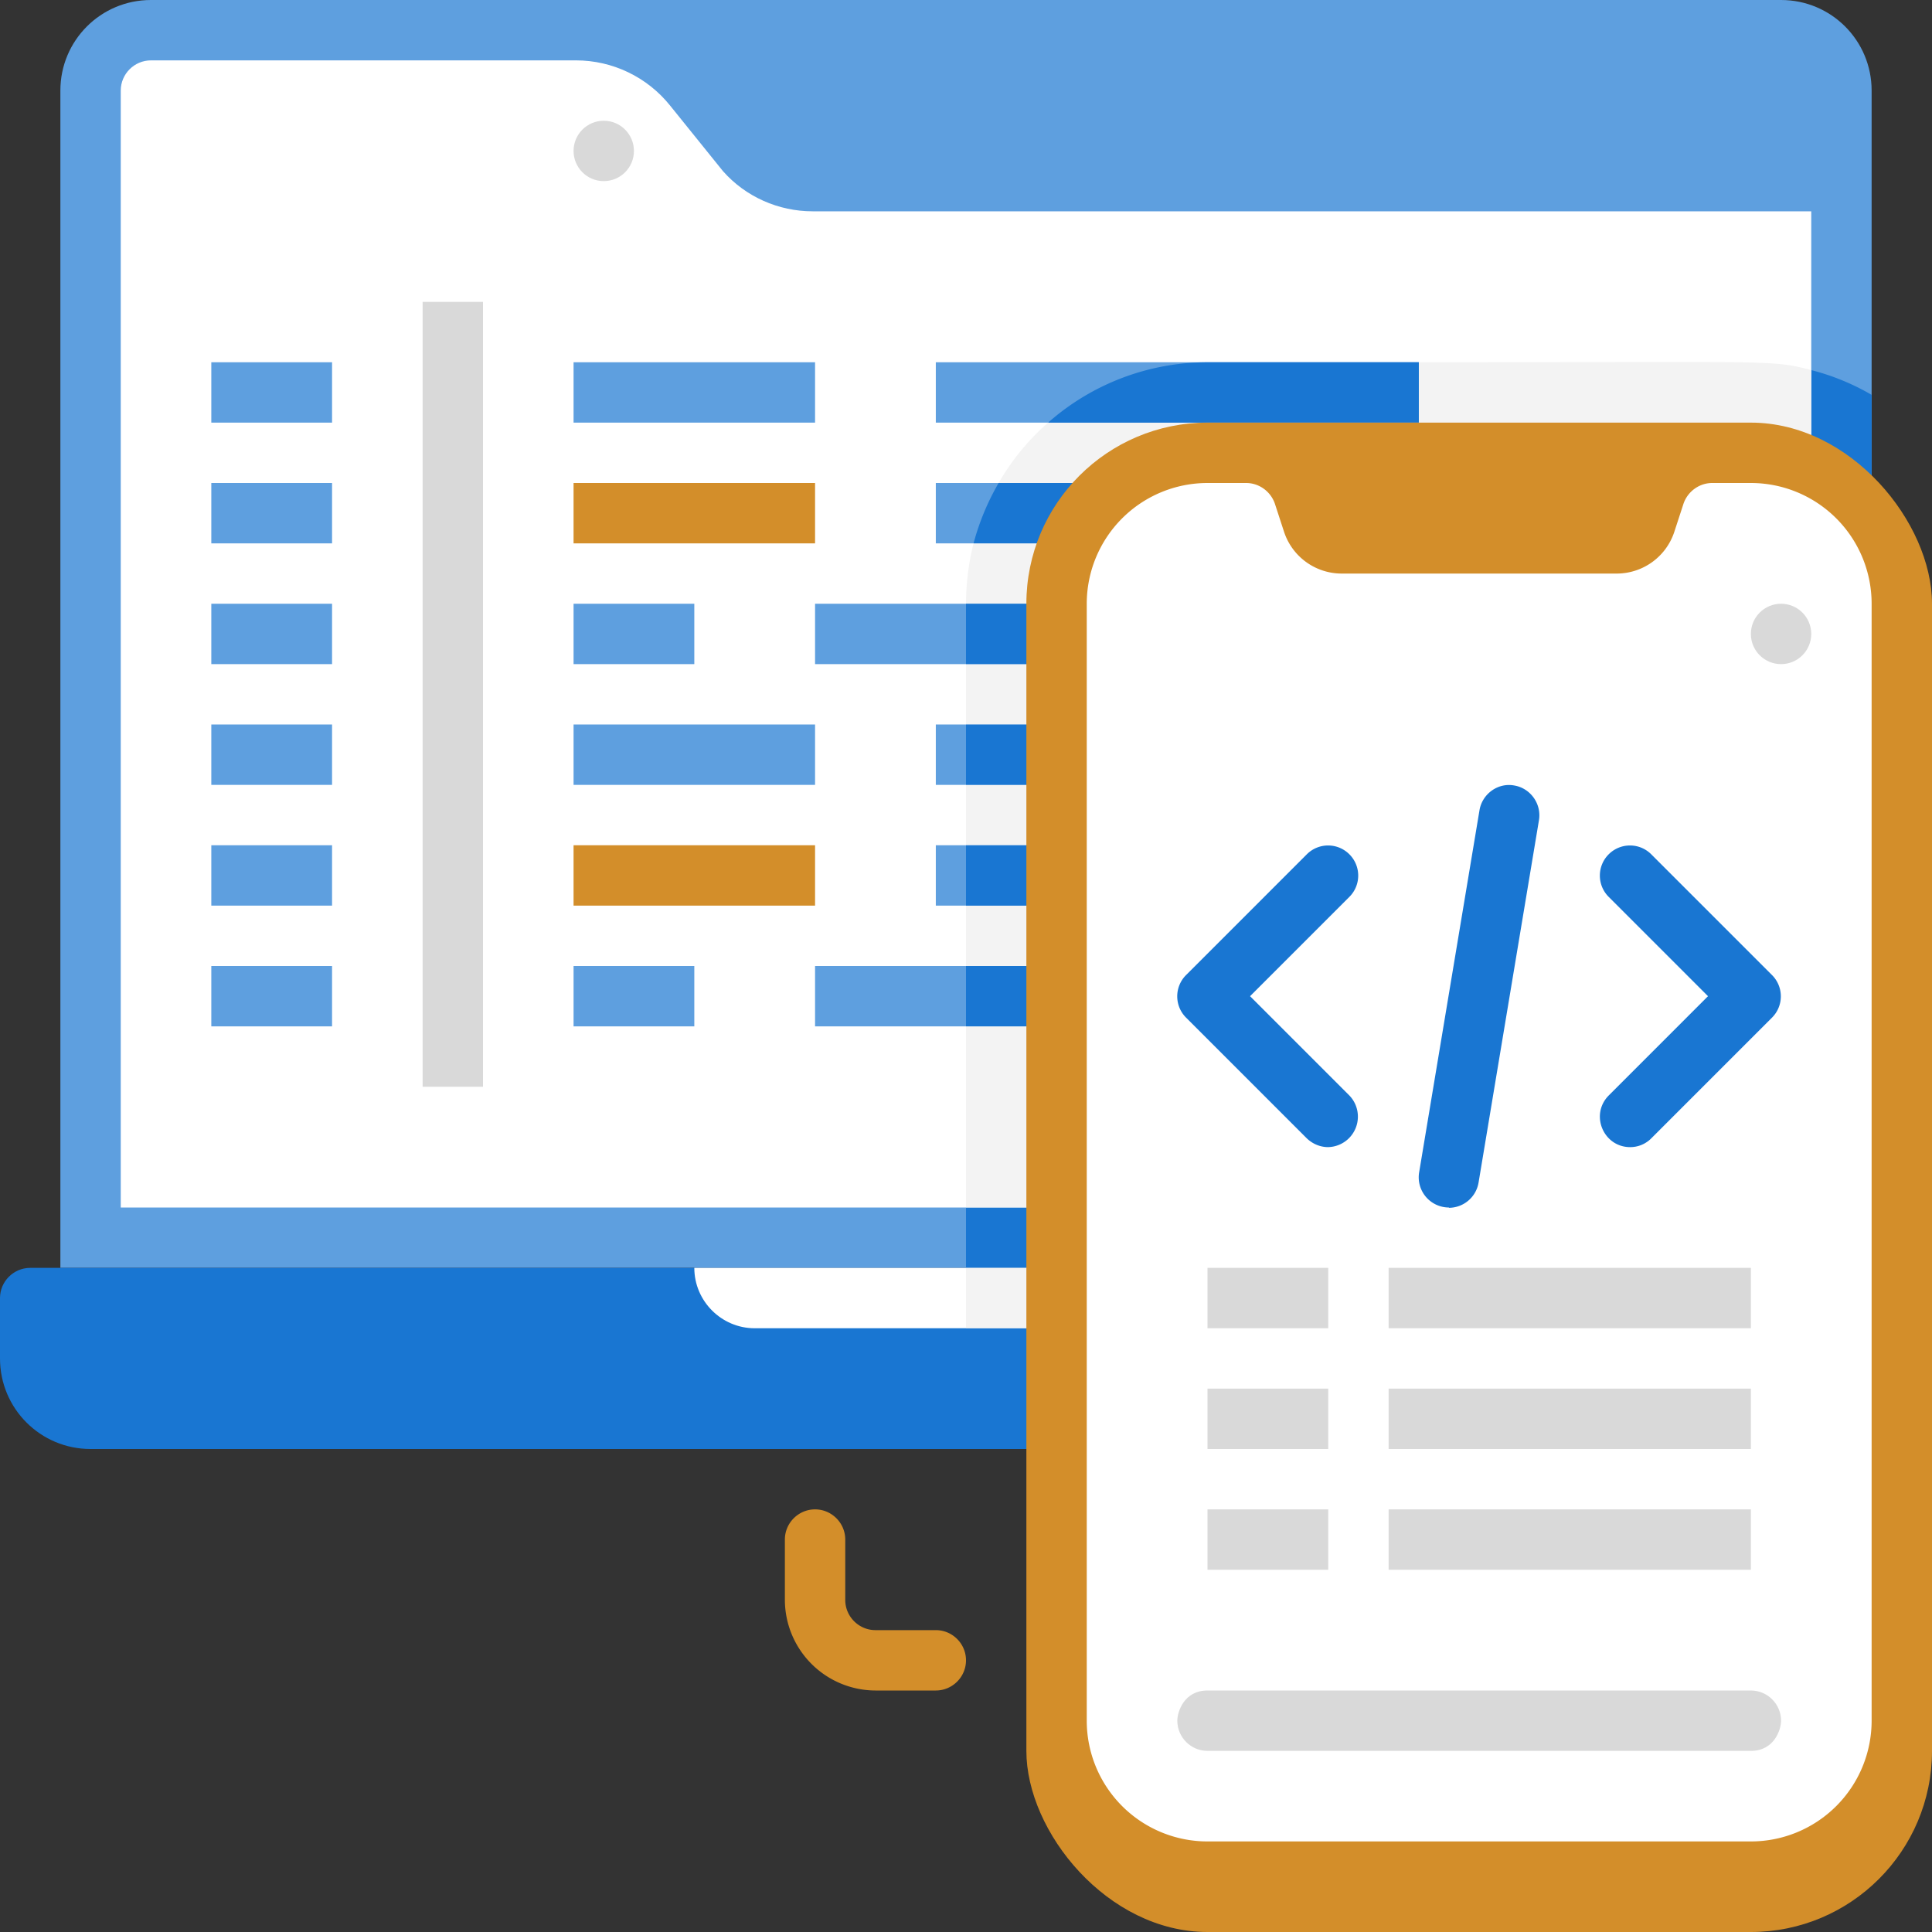 <svg xmlns="http://www.w3.org/2000/svg" viewBox="0 0 64 64" xmlns:v="https://vecta.io/nano"><rect x="0" y="0" width="64" height="64" fill="#333333" stroke="none"/><style><![CDATA[.G{fill:#5e9fdf}.H{fill:#d38e2a}.I{fill:#1976d2}]]></style><path d="M62,3V42H2V3C2,1.34,3.34,0,5,0H59c1.66,0,3,1.34,3,3Z" class="G"/><path d="M64 43v2c0 1.66-1.34 3-3 3H3c-1.66 0-3-1.34-3-3v-2c0-.55.45-1 1-1h62c.55 0 1 .45 1 1z" class="I"/><path d="M60 3v4H20l-4-5h43c.55 0 1 .45 1 1z" class="G"/><path d="M60 7v33H4V3c0-.55.45-1 1-1h14.08c1.21 0 2.36.55 3.12 1.5l1.75 2.17C24.7 6.52 25.79 7 26.92 7H60z" fill="#fff"/><path d="M14 10h2v26h-2z" fill="#d9d9d9"/><path d="M7 12h4v2H7zm0 4h4v2H7zm0 4h4v2H7zm0 4h4v2H7zm0 4h4v2H7zm0 4h4v2H7zm12-20h8v2h-8zm12 0h16v2H31zM19 24h8v2h-8zm12 0h16v2H31zm-12-4h4v2h-4zm8 0h14v2H27z" class="G"/><path d="M19 16h8v2h-8z" class="H"/><path d="M31 16h10v2H31zm14 1h6v2h-6z" class="G"/><path d="M19 28h8v2h-8z" class="H"/><path d="M31 28h10v2H31zm14 1h6v2h-6z" class="G"/><path d="M45 21h6v2h-6z" class="H"/><path d="M19 32h4v2h-4zm8 0h14v2H27z" class="G"/><path d="M45 33h6v2h-6z" class="H"/><path d="M41 42c0 1.09-.89 2-2 2H25c-1.1 0-2-.9-2-2h18z" fill="#fff"/><g class="I"><path d="M64 43v2c0 1.66-1.34 3-3 3H32v-4h7c1.09 0 2-.89 2-2h22c.55 0 1 .45 1 1z"/><path d="M62 13.08V42H32v-2h28V12.26a7.8 7.8 0 0 1 2 .82z"/></g><path d="M41 42c0 1.09-.89 2-2 2h-7v-2h9zm19-29.74V40H32v-6h9v-2h-9v-2h9v-2h-9v-2h15v-2H32v-2h9v-2h-9a8.24 8.24 0 0 1 .25-2H41v-2h-7.92a7.9 7.9 0 0 1 1.64-2H47v-2c11.81 0 11.68-.09 13 .26z" fill="#f3f3f3"/><path d="M41 18h-8.75c.19-.71.47-1.38.83-2H41v2zm-9 2h9v2h-9zm0 8h9v2h-9zm0 4h9v2h-9zm15-20v2H34.72A7.98 7.98 0 0 1 40 12h7zM32 24h15v2H32z" class="I"/><rect x="34" y="14" width="30" height="50" rx="6" class="H"/><path d="M62 20v37a4 4 0 0 1-4 4H40a4 4 0 0 1-4-4V20a4 4 0 0 1 4-4h1.28c.43 0 .81.28.95.68l.31.95a2.01 2.01 0 0 0 1.9 1.37h9.12a2.01 2.01 0 0 0 1.9-1.37l.31-.95c.14-.4.52-.68.95-.68H58a4 4 0 0 1 4 4z" fill="#fff"/><path d="M54 38c-.88 0-1.34-1.07-.71-1.71L56.58 33l-3.29-3.29c-.39-.39-.39-1.02 0-1.41s1.02-.39 1.41 0l4 4c.39.39.39 1.02 0 1.41l-4 4a.98.98 0 0 1-.71.29zm-10 0c-.26 0-.51-.1-.71-.29l-4-4c-.39-.39-.39-1.02 0-1.41l4-4c.39-.39 1.02-.39 1.41 0s.39 1.02 0 1.41L41.41 33l3.29 3.29a1.01 1.01 0 0 1-.71 1.71zm4 2a1 1 0 0 1-.99-1.16l2-12c.09-.54.61-.92 1.15-.82.54.09.91.61.82 1.15l-2 12a1 1 0 0 1-.99.84z" class="I"/><g fill="#d9d9d9"><circle cx="20" cy="5" r="1"/><path d="M58 58H40c-.55 0-1-.45-1-1 0-.29.22-1 1-1h18c.55 0 1 .45 1 1 0 .29-.22 1-1 1zM40 42h4v2h-4zm6 0h12v2H46zm-6 4h4v2h-4zm6 0h12v2H46zm-6 4h4v2h-4zm6 0h12v2H46z"/><circle cx="59" cy="21" r="1"/></g><path d="M31 56h-2a3.01 3.01 0 0 1-3-3v-2c0-.55.45-1 1-1s1 .45 1 1v2c0 .55.45 1 1 1h2c.55 0 1 .45 1 1s-.45 1-1 1z" class="H"/></svg>